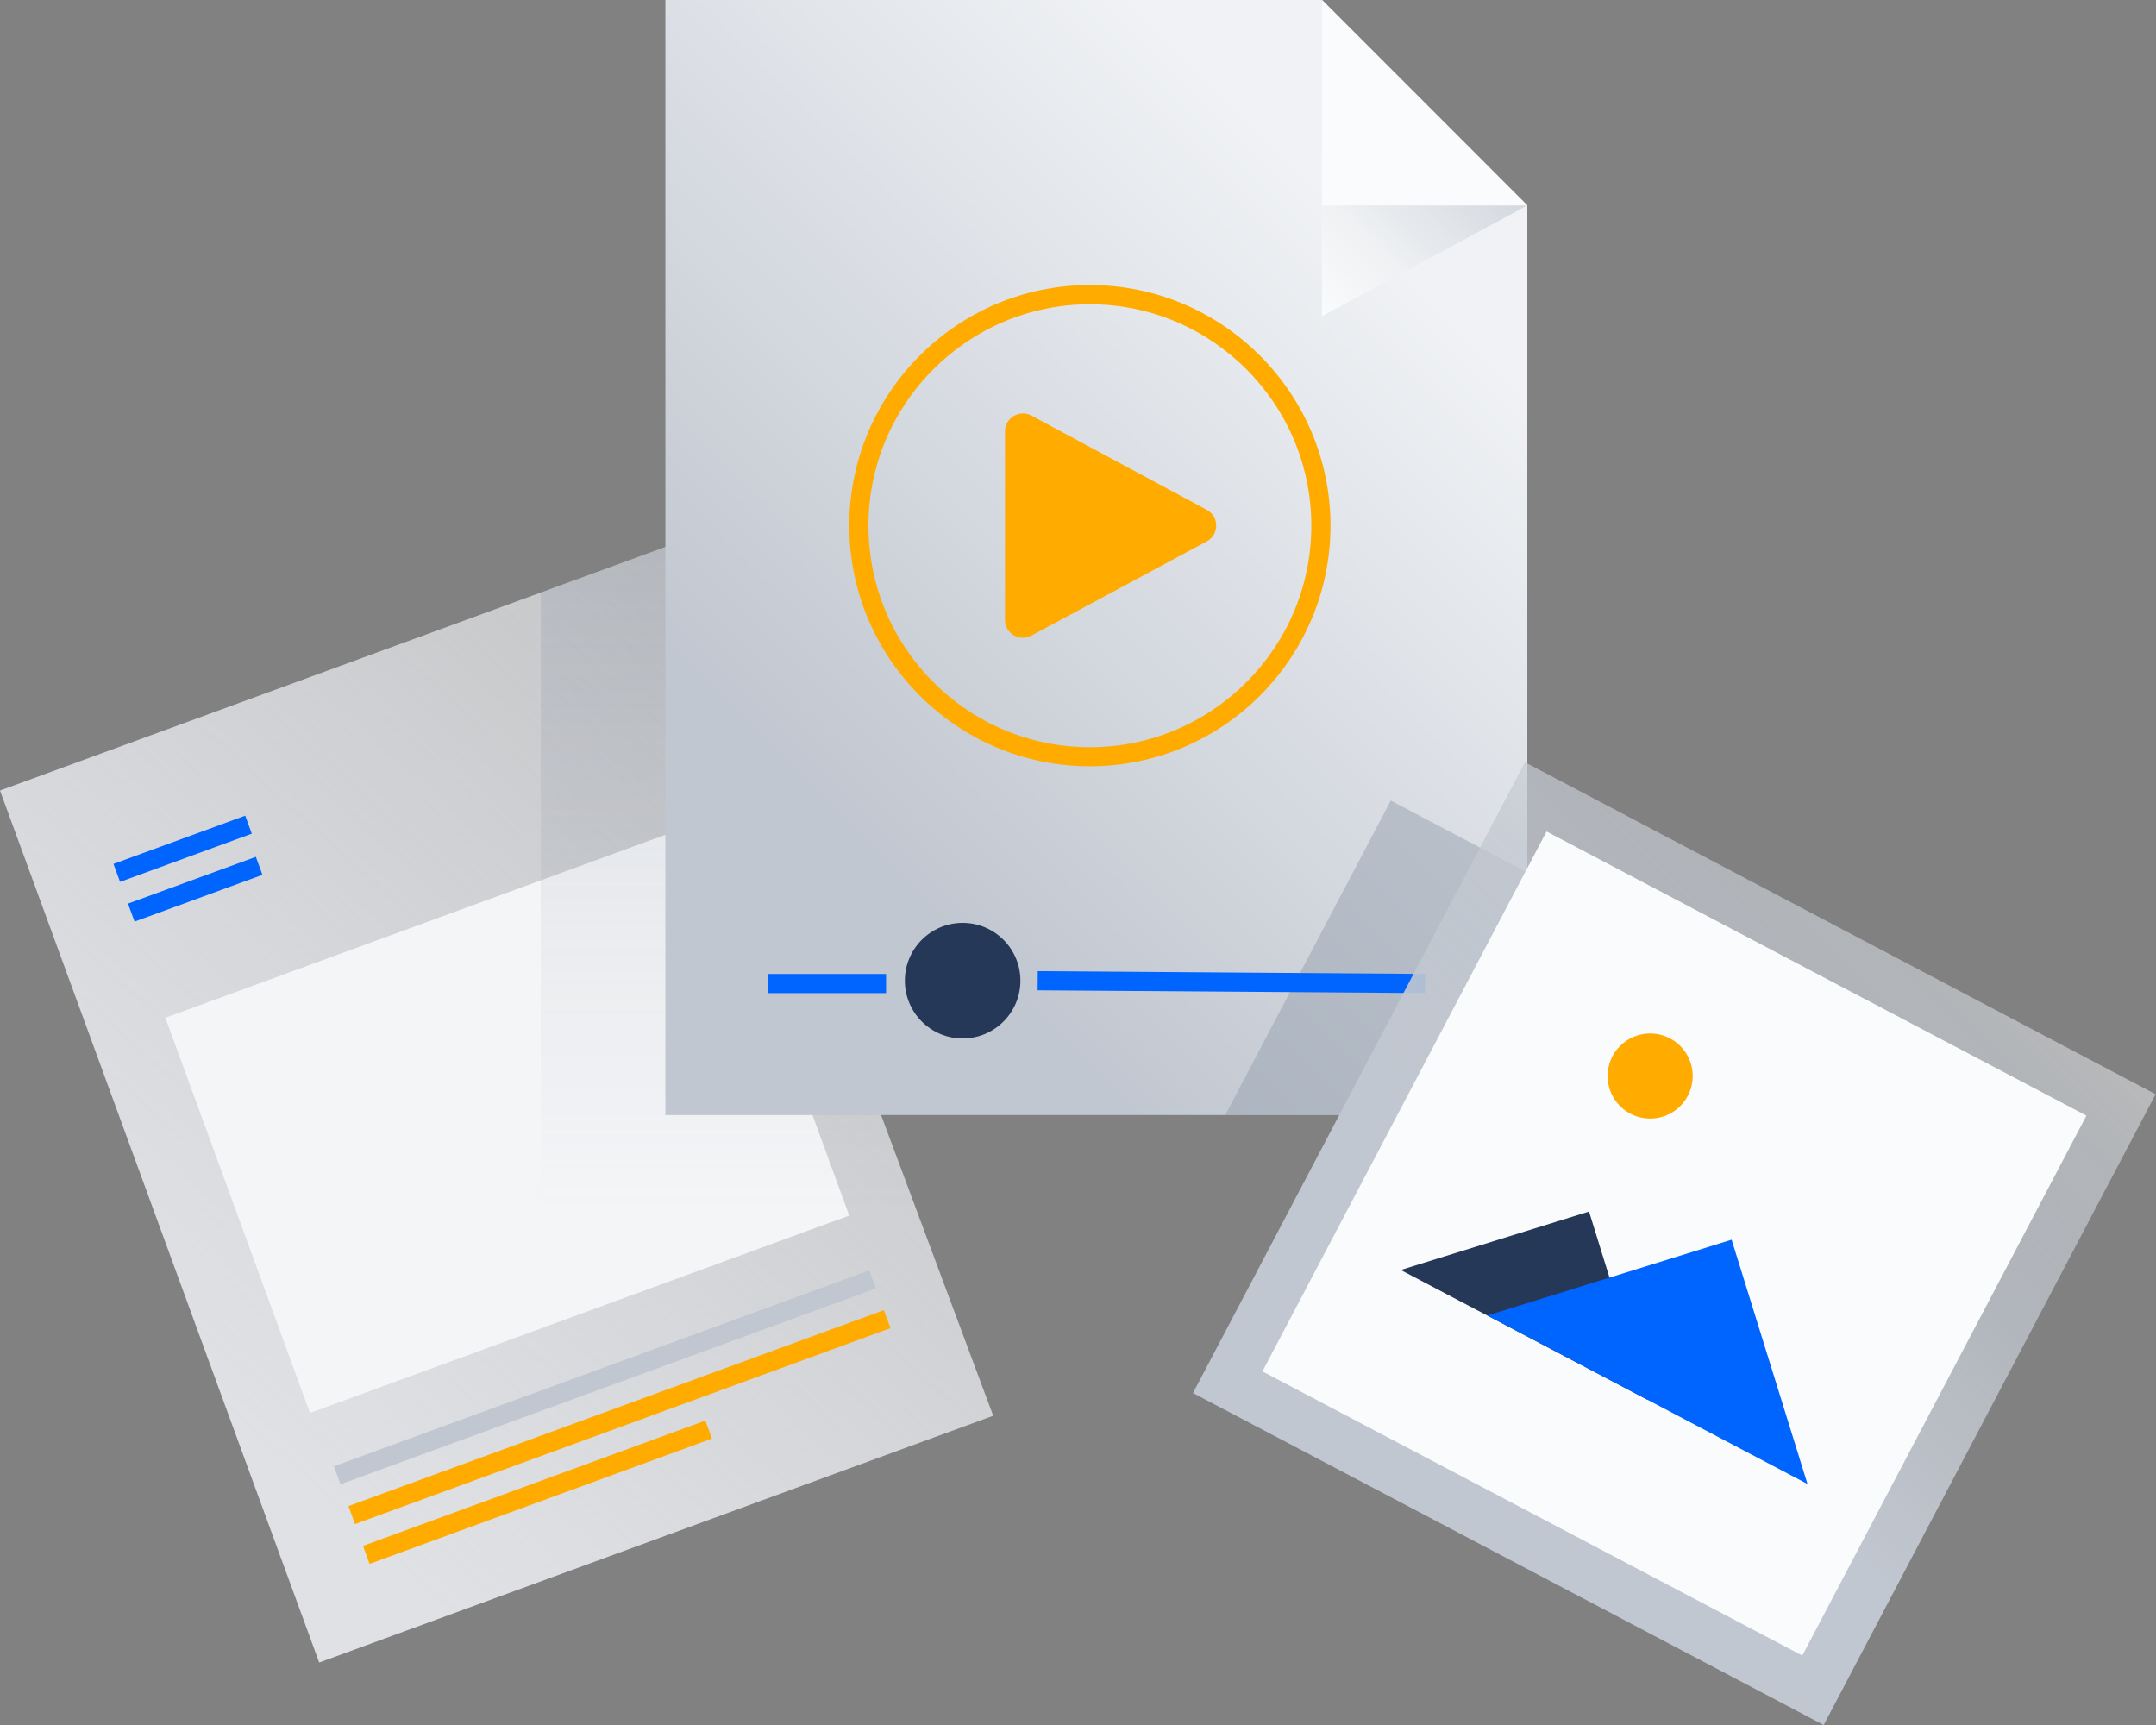 <svg width="225" height="180" viewBox="0 0 225 180" fill="none" xmlns="http://www.w3.org/2000/svg">
<rect x="0" y="0" width="225" height="180" fill="#808080" stroke="none"/>
<g clip-path="url(#clip0_1961_2378)">
<rect width="224.96" height="180" fill="white" fill-opacity="0.01"/>
<path d="M103.65 147.73L33.31 173.48L0 82.49L69.79 56.94L103.65 147.73Z" fill="url(#paint0_linear_1961_2378)"/>
<path d="M92.239 136.71L36.363 157.155L37.05 159.033L92.927 138.589L92.239 136.71Z" fill="#FFAB00"/>
<path d="M73.613 148.235L37.88 161.309L38.567 163.187L74.3 150.113L73.613 148.235Z" fill="#FFAB00"/>
<path d="M90.72 132.56L34.843 153.005L35.531 154.883L91.407 134.439L90.72 132.56Z" fill="#C1C7D0"/>
<path d="M26.701 89.409L13.356 94.291L14.043 96.169L27.388 91.287L26.701 89.409Z" fill="#0065FF"/>
<path d="M25.591 85.114L11.843 90.146L12.53 92.024L26.279 86.992L25.591 85.114Z" fill="#0065FF"/>
<path d="M73.537 85.604L17.257 106.202L32.349 147.438L88.629 126.84L73.537 85.604Z" fill="#F4F5F7"/>
<path opacity="0.3" d="M69.79 56.94L56.44 61.83V126.35H95.68L69.79 56.94Z" fill="url(#paint1_linear_1961_2378)"/>
<path d="M159.39 21.44V116.35H69.44V0H137.94L159.38 21.44H159.39Z" fill="url(#paint2_linear_1961_2378)"/>
<path opacity="0.5" d="M127.87 116.35H159.39V91.04L145.14 83.54L127.87 116.35Z" fill="#97A0AF"/>
<path d="M108.3 101.337L108.285 103.337L148.715 103.627L148.73 101.627L108.3 101.337Z" fill="#0065FF"/>
<path d="M92.47 101.63H80.11V103.63H92.47V101.63Z" fill="#0065FF"/>
<path d="M100.46 108.36C103.79 108.36 106.49 105.66 106.49 102.33C106.49 99 103.79 96.3 100.46 96.3C97.13 96.3 94.43 99 94.43 102.33C94.43 105.66 97.13 108.36 100.46 108.36Z" fill="#253858"/>
<path d="M107.63 43.36L125.94 53.2C127.25 53.9 127.25 55.79 125.94 56.49L107.63 66.33C106.39 67 104.88 66.1 104.88 64.69V45.01C104.88 43.6 106.39 42.7 107.63 43.36Z" fill="#FFAB00"/>
<path d="M113.74 79.96C99.9 79.96 88.63 68.7 88.63 54.85C88.63 41 99.89 29.74 113.74 29.74C127.58 29.74 138.85 41 138.85 54.85C138.85 68.7 127.58 79.96 113.74 79.96ZM113.74 31.75C101 31.75 90.63 42.12 90.63 54.86C90.63 67.6 101 77.97 113.74 77.97C126.48 77.97 136.85 67.6 136.85 54.86C136.85 42.12 126.48 31.75 113.74 31.75Z" fill="#FFAB00"/>
<path d="M137.96 32.99L159.39 21.44L137.96 0V32.99Z" fill="url(#paint3_linear_1961_2378)"/>
<path d="M159.39 21.44H137.96V0L159.39 21.44Z" fill="#FAFBFC"/>
<path d="M190.32 180L124.5 145.36L159.14 79.54L224.96 114.18L190.32 180Z" fill="url(#paint4_linear_1961_2378)"/>
<path d="M188.088 172.755L217.739 116.414L161.397 86.763L131.746 143.104L188.088 172.755Z" fill="#FAFBFC"/>
<path d="M146.18 132.52L165.83 126.42L171.92 146.06L146.18 132.52Z" fill="#253858"/>
<path d="M155.22 137.27L180.71 129.36L188.63 154.85L155.22 137.27Z" fill="#0065FF"/>
<path d="M172.21 116.72C174.662 116.72 176.65 114.732 176.65 112.28C176.65 109.828 174.662 107.84 172.21 107.84C169.758 107.84 167.77 109.828 167.77 112.28C167.77 114.732 169.758 116.72 172.21 116.72Z" fill="#FFAB00"/>
</g>
<defs>
<linearGradient id="paint0_linear_1961_2378" x1="14.514" y1="156.54" x2="88.795" y2="74.048" gradientUnits="userSpaceOnUse">
<stop offset="0.102" stop-color="#DFE1E5"/>
<stop offset="1" stop-color="#F0F2F5" stop-opacity="0.6"/>
</linearGradient>
<linearGradient id="paint1_linear_1961_2378" x1="76.059" y1="126.354" x2="76.059" y2="10" gradientUnits="userSpaceOnUse">
<stop stop-color="#6C798F" stop-opacity="0"/>
<stop offset="1" stop-color="#6C798F"/>
</linearGradient>
<linearGradient id="paint2_linear_1961_2378" x1="62.836" y1="109.755" x2="155.273" y2="17.318" gradientUnits="userSpaceOnUse">
<stop offset="0.264" stop-color="#C1C7D0"/>
<stop offset="0.895" stop-color="#F0F2F5"/>
</linearGradient>
<linearGradient id="paint3_linear_1961_2378" x1="132.18" y1="27.213" x2="154.756" y2="4.637" gradientUnits="userSpaceOnUse">
<stop stop-color="#FAFBFC"/>
<stop offset="0.279" stop-color="#EFF1F3"/>
<stop offset="0.769" stop-color="#D1D6DD"/>
<stop offset="1" stop-color="#C1C7D0"/>
</linearGradient>
<linearGradient id="paint4_linear_1961_2378" x1="141.822" y1="162.677" x2="207.639" y2="96.86" gradientUnits="userSpaceOnUse">
<stop offset="0.388" stop-color="#C1C7D0"/>
<stop offset="0.708" stop-color="#C3C9D1" stop-opacity="0.738"/>
<stop offset="0.824" stop-color="#CACFD7" stop-opacity="0.644"/>
<stop offset="0.906" stop-color="#D5DAE0" stop-opacity="0.577"/>
<stop offset="0.972" stop-color="#E6E9ED" stop-opacity="0.523"/>
<stop offset="1" stop-color="#F0F2F5" stop-opacity="0.5"/>
</linearGradient>
<clipPath id="clip0_1961_2378">
<rect width="224.96" height="180" fill="white"/>
</clipPath>
</defs>
</svg>
